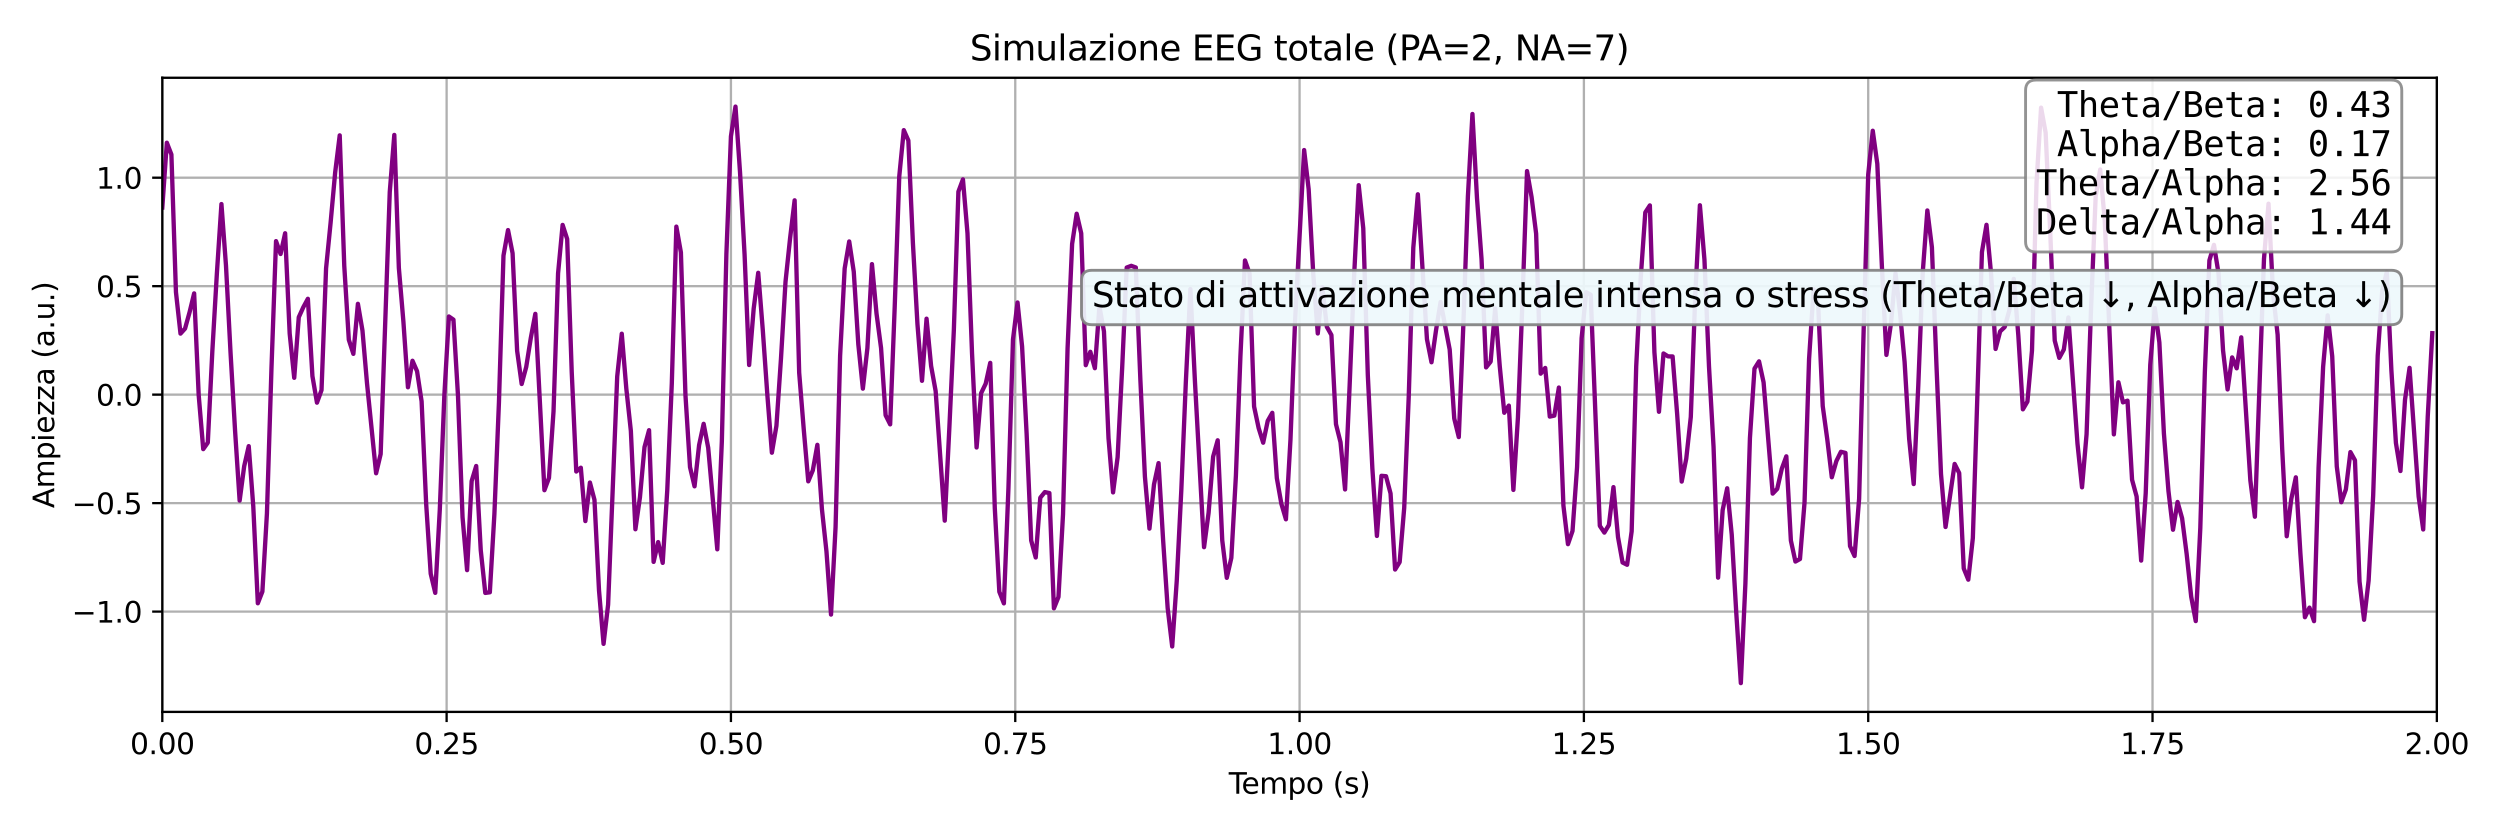 <?xml version="1.0" encoding="utf-8" standalone="no"?>
<!DOCTYPE svg PUBLIC "-//W3C//DTD SVG 1.1//EN"
  "http://www.w3.org/Graphics/SVG/1.1/DTD/svg11.dtd">
<svg xmlns:xlink="http://www.w3.org/1999/xlink" width="864pt" height="288pt" viewBox="0 0 864 288" xmlns="http://www.w3.org/2000/svg" version="1.1">
 <defs>
  <style type="text/css">*{stroke-linejoin: round; stroke-linecap: butt}</style>
 </defs>
 <g id="figure_1">
  <g id="patch_1">
   <path d="M 0 288 
L 864 288 
L 864 0 
L 0 0 
z
" style="fill: #ffffff"/>
  </g>
  <g id="axes_1">
   <g id="patch_2">
    <path d="M 56.09 246.04 
L 842.175 246.04 
L 842.175 26.88 
L 56.09 26.88 
z
" style="fill: #ffffff"/>
   </g>
   <g id="matplotlib.axis_1">
    <g id="xtick_1">
     <g id="line2d_1">
      <path d="M 56.09 246.04 
L 56.09 26.88 
" clip-path="url(#p3f16ec8636)" style="fill: none; stroke: #b0b0b0; stroke-width: 0.8; stroke-linecap: square"/>
     </g>
     <g id="line2d_2">
      <defs>
       <path id="m9e6f7055b1" d="M 0 0 
L 0 3.5 
" style="stroke: #000000; stroke-width: 0.8"/>
      </defs>
      <g>
       <use xlink:href="#m9e6f7055b1" x="56.09" y="246.04" style="stroke: #000000; stroke-width: 0.8"/>
      </g>
     </g>
     <g id="text_1">
      <!-- 0.00 -->
      <g transform="translate(44.957 260.638) scale(0.1 -0.1)">
       <defs>
        <path id="DejaVuSans-30" d="M 2034 4250 
Q 1547 4250 1301 3770 
Q 1056 3291 1056 2328 
Q 1056 1369 1301 889 
Q 1547 409 2034 409 
Q 2525 409 2770 889 
Q 3016 1369 3016 2328 
Q 3016 3291 2770 3770 
Q 2525 4250 2034 4250 
z
M 2034 4750 
Q 2819 4750 3233 4129 
Q 3647 3509 3647 2328 
Q 3647 1150 3233 529 
Q 2819 -91 2034 -91 
Q 1250 -91 836 529 
Q 422 1150 422 2328 
Q 422 3509 836 4129 
Q 1250 4750 2034 4750 
z
" transform="scale(0.016)"/>
        <path id="DejaVuSans-2e" d="M 684 794 
L 1344 794 
L 1344 0 
L 684 0 
L 684 794 
z
" transform="scale(0.016)"/>
       </defs>
       <use xlink:href="#DejaVuSans-30"/>
       <use xlink:href="#DejaVuSans-2e" transform="translate(63.623 0)"/>
       <use xlink:href="#DejaVuSans-30" transform="translate(95.41 0)"/>
       <use xlink:href="#DejaVuSans-30" transform="translate(159.033 0)"/>
      </g>
     </g>
    </g>
    <g id="xtick_2">
     <g id="line2d_3">
      <path d="M 154.351 246.04 
L 154.351 26.88 
" clip-path="url(#p3f16ec8636)" style="fill: none; stroke: #b0b0b0; stroke-width: 0.8; stroke-linecap: square"/>
     </g>
     <g id="line2d_4">
      <g>
       <use xlink:href="#m9e6f7055b1" x="154.351" y="246.04" style="stroke: #000000; stroke-width: 0.8"/>
      </g>
     </g>
     <g id="text_2">
      <!-- 0.25 -->
      <g transform="translate(143.218 260.638) scale(0.1 -0.1)">
       <defs>
        <path id="DejaVuSans-32" d="M 1228 531 
L 3431 531 
L 3431 0 
L 469 0 
L 469 531 
Q 828 903 1448 1529 
Q 2069 2156 2228 2338 
Q 2531 2678 2651 2914 
Q 2772 3150 2772 3378 
Q 2772 3750 2511 3984 
Q 2250 4219 1831 4219 
Q 1534 4219 1204 4116 
Q 875 4013 500 3803 
L 500 4441 
Q 881 4594 1212 4672 
Q 1544 4750 1819 4750 
Q 2544 4750 2975 4387 
Q 3406 4025 3406 3419 
Q 3406 3131 3298 2873 
Q 3191 2616 2906 2266 
Q 2828 2175 2409 1742 
Q 1991 1309 1228 531 
z
" transform="scale(0.016)"/>
        <path id="DejaVuSans-35" d="M 691 4666 
L 3169 4666 
L 3169 4134 
L 1269 4134 
L 1269 2991 
Q 1406 3038 1543 3061 
Q 1681 3084 1819 3084 
Q 2600 3084 3056 2656 
Q 3513 2228 3513 1497 
Q 3513 744 3044 326 
Q 2575 -91 1722 -91 
Q 1428 -91 1123 -41 
Q 819 9 494 109 
L 494 744 
Q 775 591 1075 516 
Q 1375 441 1709 441 
Q 2250 441 2565 725 
Q 2881 1009 2881 1497 
Q 2881 1984 2565 2268 
Q 2250 2553 1709 2553 
Q 1456 2553 1204 2497 
Q 953 2441 691 2322 
L 691 4666 
z
" transform="scale(0.016)"/>
       </defs>
       <use xlink:href="#DejaVuSans-30"/>
       <use xlink:href="#DejaVuSans-2e" transform="translate(63.623 0)"/>
       <use xlink:href="#DejaVuSans-32" transform="translate(95.41 0)"/>
       <use xlink:href="#DejaVuSans-35" transform="translate(159.033 0)"/>
      </g>
     </g>
    </g>
    <g id="xtick_3">
     <g id="line2d_5">
      <path d="M 252.611 246.04 
L 252.611 26.88 
" clip-path="url(#p3f16ec8636)" style="fill: none; stroke: #b0b0b0; stroke-width: 0.8; stroke-linecap: square"/>
     </g>
     <g id="line2d_6">
      <g>
       <use xlink:href="#m9e6f7055b1" x="252.611" y="246.04" style="stroke: #000000; stroke-width: 0.8"/>
      </g>
     </g>
     <g id="text_3">
      <!-- 0.50 -->
      <g transform="translate(241.478 260.638) scale(0.1 -0.1)">
       <use xlink:href="#DejaVuSans-30"/>
       <use xlink:href="#DejaVuSans-2e" transform="translate(63.623 0)"/>
       <use xlink:href="#DejaVuSans-35" transform="translate(95.41 0)"/>
       <use xlink:href="#DejaVuSans-30" transform="translate(159.033 0)"/>
      </g>
     </g>
    </g>
    <g id="xtick_4">
     <g id="line2d_7">
      <path d="M 350.872 246.04 
L 350.872 26.88 
" clip-path="url(#p3f16ec8636)" style="fill: none; stroke: #b0b0b0; stroke-width: 0.8; stroke-linecap: square"/>
     </g>
     <g id="line2d_8">
      <g>
       <use xlink:href="#m9e6f7055b1" x="350.872" y="246.04" style="stroke: #000000; stroke-width: 0.8"/>
      </g>
     </g>
     <g id="text_4">
      <!-- 0.75 -->
      <g transform="translate(339.739 260.638) scale(0.1 -0.1)">
       <defs>
        <path id="DejaVuSans-37" d="M 525 4666 
L 3525 4666 
L 3525 4397 
L 1831 0 
L 1172 0 
L 2766 4134 
L 525 4134 
L 525 4666 
z
" transform="scale(0.016)"/>
       </defs>
       <use xlink:href="#DejaVuSans-30"/>
       <use xlink:href="#DejaVuSans-2e" transform="translate(63.623 0)"/>
       <use xlink:href="#DejaVuSans-37" transform="translate(95.41 0)"/>
       <use xlink:href="#DejaVuSans-35" transform="translate(159.033 0)"/>
      </g>
     </g>
    </g>
    <g id="xtick_5">
     <g id="line2d_9">
      <path d="M 449.132 246.04 
L 449.132 26.88 
" clip-path="url(#p3f16ec8636)" style="fill: none; stroke: #b0b0b0; stroke-width: 0.8; stroke-linecap: square"/>
     </g>
     <g id="line2d_10">
      <g>
       <use xlink:href="#m9e6f7055b1" x="449.132" y="246.04" style="stroke: #000000; stroke-width: 0.8"/>
      </g>
     </g>
     <g id="text_5">
      <!-- 1.00 -->
      <g transform="translate(438 260.638) scale(0.1 -0.1)">
       <defs>
        <path id="DejaVuSans-31" d="M 794 531 
L 1825 531 
L 1825 4091 
L 703 3866 
L 703 4441 
L 1819 4666 
L 2450 4666 
L 2450 531 
L 3481 531 
L 3481 0 
L 794 0 
L 794 531 
z
" transform="scale(0.016)"/>
       </defs>
       <use xlink:href="#DejaVuSans-31"/>
       <use xlink:href="#DejaVuSans-2e" transform="translate(63.623 0)"/>
       <use xlink:href="#DejaVuSans-30" transform="translate(95.41 0)"/>
       <use xlink:href="#DejaVuSans-30" transform="translate(159.033 0)"/>
      </g>
     </g>
    </g>
    <g id="xtick_6">
     <g id="line2d_11">
      <path d="M 547.393 246.04 
L 547.393 26.88 
" clip-path="url(#p3f16ec8636)" style="fill: none; stroke: #b0b0b0; stroke-width: 0.8; stroke-linecap: square"/>
     </g>
     <g id="line2d_12">
      <g>
       <use xlink:href="#m9e6f7055b1" x="547.393" y="246.04" style="stroke: #000000; stroke-width: 0.8"/>
      </g>
     </g>
     <g id="text_6">
      <!-- 1.25 -->
      <g transform="translate(536.26 260.638) scale(0.1 -0.1)">
       <use xlink:href="#DejaVuSans-31"/>
       <use xlink:href="#DejaVuSans-2e" transform="translate(63.623 0)"/>
       <use xlink:href="#DejaVuSans-32" transform="translate(95.41 0)"/>
       <use xlink:href="#DejaVuSans-35" transform="translate(159.033 0)"/>
      </g>
     </g>
    </g>
    <g id="xtick_7">
     <g id="line2d_13">
      <path d="M 645.654 246.04 
L 645.654 26.88 
" clip-path="url(#p3f16ec8636)" style="fill: none; stroke: #b0b0b0; stroke-width: 0.8; stroke-linecap: square"/>
     </g>
     <g id="line2d_14">
      <g>
       <use xlink:href="#m9e6f7055b1" x="645.654" y="246.04" style="stroke: #000000; stroke-width: 0.8"/>
      </g>
     </g>
     <g id="text_7">
      <!-- 1.50 -->
      <g transform="translate(634.521 260.638) scale(0.1 -0.1)">
       <use xlink:href="#DejaVuSans-31"/>
       <use xlink:href="#DejaVuSans-2e" transform="translate(63.623 0)"/>
       <use xlink:href="#DejaVuSans-35" transform="translate(95.41 0)"/>
       <use xlink:href="#DejaVuSans-30" transform="translate(159.033 0)"/>
      </g>
     </g>
    </g>
    <g id="xtick_8">
     <g id="line2d_15">
      <path d="M 743.914 246.04 
L 743.914 26.88 
" clip-path="url(#p3f16ec8636)" style="fill: none; stroke: #b0b0b0; stroke-width: 0.8; stroke-linecap: square"/>
     </g>
     <g id="line2d_16">
      <g>
       <use xlink:href="#m9e6f7055b1" x="743.914" y="246.04" style="stroke: #000000; stroke-width: 0.8"/>
      </g>
     </g>
     <g id="text_8">
      <!-- 1.75 -->
      <g transform="translate(732.782 260.638) scale(0.1 -0.1)">
       <use xlink:href="#DejaVuSans-31"/>
       <use xlink:href="#DejaVuSans-2e" transform="translate(63.623 0)"/>
       <use xlink:href="#DejaVuSans-37" transform="translate(95.41 0)"/>
       <use xlink:href="#DejaVuSans-35" transform="translate(159.033 0)"/>
      </g>
     </g>
    </g>
    <g id="xtick_9">
     <g id="line2d_17">
      <path d="M 842.175 246.04 
L 842.175 26.88 
" clip-path="url(#p3f16ec8636)" style="fill: none; stroke: #b0b0b0; stroke-width: 0.8; stroke-linecap: square"/>
     </g>
     <g id="line2d_18">
      <g>
       <use xlink:href="#m9e6f7055b1" x="842.175" y="246.04" style="stroke: #000000; stroke-width: 0.8"/>
      </g>
     </g>
     <g id="text_9">
      <!-- 2.00 -->
      <g transform="translate(831.042 260.638) scale(0.1 -0.1)">
       <use xlink:href="#DejaVuSans-32"/>
       <use xlink:href="#DejaVuSans-2e" transform="translate(63.623 0)"/>
       <use xlink:href="#DejaVuSans-30" transform="translate(95.41 0)"/>
       <use xlink:href="#DejaVuSans-30" transform="translate(159.033 0)"/>
      </g>
     </g>
    </g>
    <g id="text_10">
     <!-- Tempo (s) -->
     <g transform="translate(424.653 274.317) scale(0.1 -0.1)">
      <defs>
       <path id="DejaVuSans-54" d="M -19 4666 
L 3928 4666 
L 3928 4134 
L 2272 4134 
L 2272 0 
L 1638 0 
L 1638 4134 
L -19 4134 
L -19 4666 
z
" transform="scale(0.016)"/>
       <path id="DejaVuSans-65" d="M 3597 1894 
L 3597 1613 
L 953 1613 
Q 991 1019 1311 708 
Q 1631 397 2203 397 
Q 2534 397 2845 478 
Q 3156 559 3463 722 
L 3463 178 
Q 3153 47 2828 -22 
Q 2503 -91 2169 -91 
Q 1331 -91 842 396 
Q 353 884 353 1716 
Q 353 2575 817 3079 
Q 1281 3584 2069 3584 
Q 2775 3584 3186 3129 
Q 3597 2675 3597 1894 
z
M 3022 2063 
Q 3016 2534 2758 2815 
Q 2500 3097 2075 3097 
Q 1594 3097 1305 2825 
Q 1016 2553 972 2059 
L 3022 2063 
z
" transform="scale(0.016)"/>
       <path id="DejaVuSans-6d" d="M 3328 2828 
Q 3544 3216 3844 3400 
Q 4144 3584 4550 3584 
Q 5097 3584 5394 3201 
Q 5691 2819 5691 2113 
L 5691 0 
L 5113 0 
L 5113 2094 
Q 5113 2597 4934 2840 
Q 4756 3084 4391 3084 
Q 3944 3084 3684 2787 
Q 3425 2491 3425 1978 
L 3425 0 
L 2847 0 
L 2847 2094 
Q 2847 2600 2669 2842 
Q 2491 3084 2119 3084 
Q 1678 3084 1418 2786 
Q 1159 2488 1159 1978 
L 1159 0 
L 581 0 
L 581 3500 
L 1159 3500 
L 1159 2956 
Q 1356 3278 1631 3431 
Q 1906 3584 2284 3584 
Q 2666 3584 2933 3390 
Q 3200 3197 3328 2828 
z
" transform="scale(0.016)"/>
       <path id="DejaVuSans-70" d="M 1159 525 
L 1159 -1331 
L 581 -1331 
L 581 3500 
L 1159 3500 
L 1159 2969 
Q 1341 3281 1617 3432 
Q 1894 3584 2278 3584 
Q 2916 3584 3314 3078 
Q 3713 2572 3713 1747 
Q 3713 922 3314 415 
Q 2916 -91 2278 -91 
Q 1894 -91 1617 61 
Q 1341 213 1159 525 
z
M 3116 1747 
Q 3116 2381 2855 2742 
Q 2594 3103 2138 3103 
Q 1681 3103 1420 2742 
Q 1159 2381 1159 1747 
Q 1159 1113 1420 752 
Q 1681 391 2138 391 
Q 2594 391 2855 752 
Q 3116 1113 3116 1747 
z
" transform="scale(0.016)"/>
       <path id="DejaVuSans-6f" d="M 1959 3097 
Q 1497 3097 1228 2736 
Q 959 2375 959 1747 
Q 959 1119 1226 758 
Q 1494 397 1959 397 
Q 2419 397 2687 759 
Q 2956 1122 2956 1747 
Q 2956 2369 2687 2733 
Q 2419 3097 1959 3097 
z
M 1959 3584 
Q 2709 3584 3137 3096 
Q 3566 2609 3566 1747 
Q 3566 888 3137 398 
Q 2709 -91 1959 -91 
Q 1206 -91 779 398 
Q 353 888 353 1747 
Q 353 2609 779 3096 
Q 1206 3584 1959 3584 
z
" transform="scale(0.016)"/>
       <path id="DejaVuSans-20" transform="scale(0.016)"/>
       <path id="DejaVuSans-28" d="M 1984 4856 
Q 1566 4138 1362 3434 
Q 1159 2731 1159 2009 
Q 1159 1288 1364 580 
Q 1569 -128 1984 -844 
L 1484 -844 
Q 1016 -109 783 600 
Q 550 1309 550 2009 
Q 550 2706 781 3412 
Q 1013 4119 1484 4856 
L 1984 4856 
z
" transform="scale(0.016)"/>
       <path id="DejaVuSans-73" d="M 2834 3397 
L 2834 2853 
Q 2591 2978 2328 3040 
Q 2066 3103 1784 3103 
Q 1356 3103 1142 2972 
Q 928 2841 928 2578 
Q 928 2378 1081 2264 
Q 1234 2150 1697 2047 
L 1894 2003 
Q 2506 1872 2764 1633 
Q 3022 1394 3022 966 
Q 3022 478 2636 193 
Q 2250 -91 1575 -91 
Q 1294 -91 989 -36 
Q 684 19 347 128 
L 347 722 
Q 666 556 975 473 
Q 1284 391 1588 391 
Q 1994 391 2212 530 
Q 2431 669 2431 922 
Q 2431 1156 2273 1281 
Q 2116 1406 1581 1522 
L 1381 1569 
Q 847 1681 609 1914 
Q 372 2147 372 2553 
Q 372 3047 722 3315 
Q 1072 3584 1716 3584 
Q 2034 3584 2315 3537 
Q 2597 3491 2834 3397 
z
" transform="scale(0.016)"/>
       <path id="DejaVuSans-29" d="M 513 4856 
L 1013 4856 
Q 1481 4119 1714 3412 
Q 1947 2706 1947 2009 
Q 1947 1309 1714 600 
Q 1481 -109 1013 -844 
L 513 -844 
Q 928 -128 1133 580 
Q 1338 1288 1338 2009 
Q 1338 2731 1133 3434 
Q 928 4138 513 4856 
z
" transform="scale(0.016)"/>
      </defs>
      <use xlink:href="#DejaVuSans-54"/>
      <use xlink:href="#DejaVuSans-65" transform="translate(44.084 0)"/>
      <use xlink:href="#DejaVuSans-6d" transform="translate(105.607 0)"/>
      <use xlink:href="#DejaVuSans-70" transform="translate(203.02 0)"/>
      <use xlink:href="#DejaVuSans-6f" transform="translate(266.496 0)"/>
      <use xlink:href="#DejaVuSans-20" transform="translate(327.678 0)"/>
      <use xlink:href="#DejaVuSans-28" transform="translate(359.465 0)"/>
      <use xlink:href="#DejaVuSans-73" transform="translate(398.479 0)"/>
      <use xlink:href="#DejaVuSans-29" transform="translate(450.578 0)"/>
     </g>
    </g>
   </g>
   <g id="matplotlib.axis_2">
    <g id="ytick_1">
     <g id="line2d_19">
      <path d="M 56.09 211.369 
L 842.175 211.369 
" clip-path="url(#p3f16ec8636)" style="fill: none; stroke: #b0b0b0; stroke-width: 0.8; stroke-linecap: square"/>
     </g>
     <g id="line2d_20">
      <defs>
       <path id="m485b73504a" d="M 0 0 
L -3.5 0 
" style="stroke: #000000; stroke-width: 0.8"/>
      </defs>
      <g>
       <use xlink:href="#m485b73504a" x="56.09" y="211.369" style="stroke: #000000; stroke-width: 0.8"/>
      </g>
     </g>
     <g id="text_11">
      <!-- −1.0 -->
      <g transform="translate(24.807 215.168) scale(0.1 -0.1)">
       <defs>
        <path id="DejaVuSans-2212" d="M 678 2272 
L 4684 2272 
L 4684 1741 
L 678 1741 
L 678 2272 
z
" transform="scale(0.016)"/>
       </defs>
       <use xlink:href="#DejaVuSans-2212"/>
       <use xlink:href="#DejaVuSans-31" transform="translate(83.789 0)"/>
       <use xlink:href="#DejaVuSans-2e" transform="translate(147.412 0)"/>
       <use xlink:href="#DejaVuSans-30" transform="translate(179.199 0)"/>
      </g>
     </g>
    </g>
    <g id="ytick_2">
     <g id="line2d_21">
      <path d="M 56.09 173.881 
L 842.175 173.881 
" clip-path="url(#p3f16ec8636)" style="fill: none; stroke: #b0b0b0; stroke-width: 0.8; stroke-linecap: square"/>
     </g>
     <g id="line2d_22">
      <g>
       <use xlink:href="#m485b73504a" x="56.09" y="173.881" style="stroke: #000000; stroke-width: 0.8"/>
      </g>
     </g>
     <g id="text_12">
      <!-- −0.5 -->
      <g transform="translate(24.807 177.68) scale(0.1 -0.1)">
       <use xlink:href="#DejaVuSans-2212"/>
       <use xlink:href="#DejaVuSans-30" transform="translate(83.789 0)"/>
       <use xlink:href="#DejaVuSans-2e" transform="translate(147.412 0)"/>
       <use xlink:href="#DejaVuSans-35" transform="translate(179.199 0)"/>
      </g>
     </g>
    </g>
    <g id="ytick_3">
     <g id="line2d_23">
      <path d="M 56.09 136.392 
L 842.175 136.392 
" clip-path="url(#p3f16ec8636)" style="fill: none; stroke: #b0b0b0; stroke-width: 0.8; stroke-linecap: square"/>
     </g>
     <g id="line2d_24">
      <g>
       <use xlink:href="#m485b73504a" x="56.09" y="136.392" style="stroke: #000000; stroke-width: 0.8"/>
      </g>
     </g>
     <g id="text_13">
      <!-- 0.0 -->
      <g transform="translate(33.187 140.191) scale(0.1 -0.1)">
       <use xlink:href="#DejaVuSans-30"/>
       <use xlink:href="#DejaVuSans-2e" transform="translate(63.623 0)"/>
       <use xlink:href="#DejaVuSans-30" transform="translate(95.41 0)"/>
      </g>
     </g>
    </g>
    <g id="ytick_4">
     <g id="line2d_25">
      <path d="M 56.09 98.904 
L 842.175 98.904 
" clip-path="url(#p3f16ec8636)" style="fill: none; stroke: #b0b0b0; stroke-width: 0.8; stroke-linecap: square"/>
     </g>
     <g id="line2d_26">
      <g>
       <use xlink:href="#m485b73504a" x="56.09" y="98.904" style="stroke: #000000; stroke-width: 0.8"/>
      </g>
     </g>
     <g id="text_14">
      <!-- 0.5 -->
      <g transform="translate(33.187 102.703) scale(0.1 -0.1)">
       <use xlink:href="#DejaVuSans-30"/>
       <use xlink:href="#DejaVuSans-2e" transform="translate(63.623 0)"/>
       <use xlink:href="#DejaVuSans-35" transform="translate(95.41 0)"/>
      </g>
     </g>
    </g>
    <g id="ytick_5">
     <g id="line2d_27">
      <path d="M 56.09 61.415 
L 842.175 61.415 
" clip-path="url(#p3f16ec8636)" style="fill: none; stroke: #b0b0b0; stroke-width: 0.8; stroke-linecap: square"/>
     </g>
     <g id="line2d_28">
      <g>
       <use xlink:href="#m485b73504a" x="56.09" y="61.415" style="stroke: #000000; stroke-width: 0.8"/>
      </g>
     </g>
     <g id="text_15">
      <!-- 1.0 -->
      <g transform="translate(33.187 65.214) scale(0.1 -0.1)">
       <use xlink:href="#DejaVuSans-31"/>
       <use xlink:href="#DejaVuSans-2e" transform="translate(63.623 0)"/>
       <use xlink:href="#DejaVuSans-30" transform="translate(95.41 0)"/>
      </g>
     </g>
    </g>
    <g id="text_16">
     <!-- Ampiezza (a.u.) -->
     <g transform="translate(18.727 175.605) rotate(-90) scale(0.1 -0.1)">
      <defs>
       <path id="DejaVuSans-41" d="M 2188 4044 
L 1331 1722 
L 3047 1722 
L 2188 4044 
z
M 1831 4666 
L 2547 4666 
L 4325 0 
L 3669 0 
L 3244 1197 
L 1141 1197 
L 716 0 
L 50 0 
L 1831 4666 
z
" transform="scale(0.016)"/>
       <path id="DejaVuSans-69" d="M 603 3500 
L 1178 3500 
L 1178 0 
L 603 0 
L 603 3500 
z
M 603 4863 
L 1178 4863 
L 1178 4134 
L 603 4134 
L 603 4863 
z
" transform="scale(0.016)"/>
       <path id="DejaVuSans-7a" d="M 353 3500 
L 3084 3500 
L 3084 2975 
L 922 459 
L 3084 459 
L 3084 0 
L 275 0 
L 275 525 
L 2438 3041 
L 353 3041 
L 353 3500 
z
" transform="scale(0.016)"/>
       <path id="DejaVuSans-61" d="M 2194 1759 
Q 1497 1759 1228 1600 
Q 959 1441 959 1056 
Q 959 750 1161 570 
Q 1363 391 1709 391 
Q 2188 391 2477 730 
Q 2766 1069 2766 1631 
L 2766 1759 
L 2194 1759 
z
M 3341 1997 
L 3341 0 
L 2766 0 
L 2766 531 
Q 2569 213 2275 61 
Q 1981 -91 1556 -91 
Q 1019 -91 701 211 
Q 384 513 384 1019 
Q 384 1609 779 1909 
Q 1175 2209 1959 2209 
L 2766 2209 
L 2766 2266 
Q 2766 2663 2505 2880 
Q 2244 3097 1772 3097 
Q 1472 3097 1187 3025 
Q 903 2953 641 2809 
L 641 3341 
Q 956 3463 1253 3523 
Q 1550 3584 1831 3584 
Q 2591 3584 2966 3190 
Q 3341 2797 3341 1997 
z
" transform="scale(0.016)"/>
       <path id="DejaVuSans-75" d="M 544 1381 
L 544 3500 
L 1119 3500 
L 1119 1403 
Q 1119 906 1312 657 
Q 1506 409 1894 409 
Q 2359 409 2629 706 
Q 2900 1003 2900 1516 
L 2900 3500 
L 3475 3500 
L 3475 0 
L 2900 0 
L 2900 538 
Q 2691 219 2414 64 
Q 2138 -91 1772 -91 
Q 1169 -91 856 284 
Q 544 659 544 1381 
z
M 1991 3584 
L 1991 3584 
z
" transform="scale(0.016)"/>
      </defs>
      <use xlink:href="#DejaVuSans-41"/>
      <use xlink:href="#DejaVuSans-6d" transform="translate(68.408 0)"/>
      <use xlink:href="#DejaVuSans-70" transform="translate(165.82 0)"/>
      <use xlink:href="#DejaVuSans-69" transform="translate(229.297 0)"/>
      <use xlink:href="#DejaVuSans-65" transform="translate(257.08 0)"/>
      <use xlink:href="#DejaVuSans-7a" transform="translate(318.604 0)"/>
      <use xlink:href="#DejaVuSans-7a" transform="translate(371.094 0)"/>
      <use xlink:href="#DejaVuSans-61" transform="translate(423.584 0)"/>
      <use xlink:href="#DejaVuSans-20" transform="translate(484.863 0)"/>
      <use xlink:href="#DejaVuSans-28" transform="translate(516.65 0)"/>
      <use xlink:href="#DejaVuSans-61" transform="translate(555.664 0)"/>
      <use xlink:href="#DejaVuSans-2e" transform="translate(616.943 0)"/>
      <use xlink:href="#DejaVuSans-75" transform="translate(648.73 0)"/>
      <use xlink:href="#DejaVuSans-2e" transform="translate(712.109 0)"/>
      <use xlink:href="#DejaVuSans-29" transform="translate(743.896 0)"/>
     </g>
    </g>
   </g>
   <g id="line2d_29">
    <path d="M 56.09 71.71 
L 57.662 49.326 
L 59.234 53.39 
L 60.807 100.947 
L 62.379 115.296 
L 63.951 113.559 
L 65.523 107.871 
L 67.095 101.395 
L 68.667 136.538 
L 70.24 155.215 
L 71.812 152.988 
L 73.384 121.336 
L 74.956 94.444 
L 76.528 70.525 
L 78.1 91.787 
L 79.673 121.879 
L 81.245 148.942 
L 82.817 173.01 
L 84.389 161.121 
L 85.961 154.193 
L 87.533 174.996 
L 89.106 208.487 
L 90.678 204.447 
L 92.25 177.48 
L 93.822 127.202 
L 95.394 83.334 
L 96.966 87.777 
L 98.539 80.615 
L 100.111 115.269 
L 101.683 130.568 
L 103.255 109.634 
L 104.827 106.161 
L 106.399 103.264 
L 107.972 129.968 
L 109.544 139.157 
L 111.116 134.834 
L 112.688 92.755 
L 114.26 76.941 
L 115.832 59.615 
L 117.405 46.785 
L 118.977 91.883 
L 120.549 117.414 
L 122.121 122.288 
L 123.693 105.004 
L 125.265 114.233 
L 126.838 132.464 
L 129.982 163.56 
L 131.554 156.921 
L 134.698 66.397 
L 136.271 46.631 
L 137.843 92.599 
L 139.415 111.153 
L 140.987 133.842 
L 142.559 124.684 
L 144.132 128.284 
L 145.704 138.7 
L 147.276 174.017 
L 148.848 198.259 
L 150.42 204.89 
L 151.992 176.134 
L 153.565 136.693 
L 155.137 109.379 
L 156.709 110.474 
L 158.281 136.768 
L 159.853 178.72 
L 161.425 197.037 
L 162.998 166.276 
L 164.57 161.053 
L 166.142 190.113 
L 167.714 204.909 
L 169.286 204.692 
L 170.858 177.744 
L 172.431 139.12 
L 174.003 88.335 
L 175.575 79.518 
L 177.147 87.515 
L 178.719 121.249 
L 180.291 132.704 
L 181.864 126.811 
L 183.436 116.848 
L 185.008 108.467 
L 188.152 169.41 
L 189.724 165.171 
L 191.297 142.17 
L 192.869 94.474 
L 194.441 77.734 
L 196.013 82.61 
L 197.585 128.52 
L 199.157 162.952 
L 200.73 161.643 
L 202.302 180.084 
L 203.874 166.766 
L 205.446 172.736 
L 207.018 204.053 
L 208.59 222.513 
L 210.163 208.976 
L 213.307 130.089 
L 214.879 115.334 
L 216.451 134.267 
L 218.024 148.927 
L 219.596 182.909 
L 221.168 171.845 
L 222.74 154.51 
L 224.312 148.676 
L 225.884 194.185 
L 227.457 187.35 
L 229.029 194.525 
L 230.601 169.474 
L 232.173 132.593 
L 233.745 78.321 
L 235.317 87.245 
L 236.89 136.496 
L 238.462 161.417 
L 240.034 168.071 
L 241.606 153.827 
L 243.178 146.48 
L 244.75 154.736 
L 247.895 189.844 
L 249.467 152.595 
L 251.039 87.766 
L 252.611 47.114 
L 254.183 36.842 
L 255.756 59.617 
L 257.328 88.013 
L 258.9 126.147 
L 260.472 106.659 
L 262.044 94.283 
L 263.616 114.026 
L 265.189 136.396 
L 266.761 156.452 
L 268.333 147.168 
L 269.905 123.942 
L 271.477 97.337 
L 273.049 82.38 
L 274.622 69.232 
L 276.194 128.797 
L 277.766 148.285 
L 279.338 166.348 
L 280.91 162.547 
L 282.482 153.738 
L 284.055 175.946 
L 285.627 190.597 
L 287.199 212.391 
L 288.771 182.183 
L 290.343 122.943 
L 291.916 92.787 
L 293.488 83.447 
L 295.06 93.907 
L 296.632 118.978 
L 298.204 134.314 
L 299.776 120.305 
L 301.349 91.28 
L 302.921 108.347 
L 304.493 120.277 
L 306.065 143.505 
L 307.637 146.656 
L 309.209 106.074 
L 310.782 60.977 
L 312.354 44.983 
L 313.926 48.547 
L 315.498 83.981 
L 317.07 112.026 
L 318.642 131.607 
L 320.215 110.142 
L 321.787 126.476 
L 323.359 135.161 
L 326.503 179.936 
L 328.075 148.28 
L 329.648 114.104 
L 331.22 66.242 
L 332.792 61.996 
L 334.364 80.636 
L 335.936 122.164 
L 337.508 154.647 
L 339.081 135.874 
L 340.653 132.604 
L 342.225 125.414 
L 343.797 175.535 
L 345.369 204.525 
L 346.941 208.522 
L 348.514 168.699 
L 350.086 117.311 
L 351.658 104.541 
L 353.23 119.728 
L 354.802 149.945 
L 356.374 186.775 
L 357.947 192.667 
L 359.519 172.015 
L 361.091 170.07 
L 362.663 170.403 
L 364.235 210.234 
L 365.807 206.299 
L 367.38 177.757 
L 368.952 120.4 
L 370.524 84.292 
L 372.096 73.87 
L 373.668 80.642 
L 375.241 126.197 
L 376.813 121.582 
L 378.385 127.243 
L 379.957 105.939 
L 381.529 114.53 
L 383.101 151.445 
L 384.674 170.175 
L 386.246 158.004 
L 387.818 127.176 
L 389.39 92.462 
L 390.962 91.874 
L 392.534 92.44 
L 394.107 131.139 
L 395.679 164.705 
L 397.251 182.685 
L 398.823 167.405 
L 400.395 160.053 
L 401.967 186.588 
L 403.54 210.114 
L 405.112 223.422 
L 406.684 200.755 
L 408.256 169.477 
L 409.828 131.972 
L 411.4 99.917 
L 412.973 131.883 
L 416.117 189.102 
L 417.689 177.224 
L 419.261 157.792 
L 420.833 152.171 
L 422.406 186.724 
L 423.978 199.696 
L 425.55 192.797 
L 427.122 164.48 
L 428.694 123.003 
L 430.266 90.021 
L 431.839 94.489 
L 433.411 140.496 
L 434.983 147.926 
L 436.555 152.993 
L 438.127 145.45 
L 439.699 142.676 
L 441.272 165.228 
L 442.844 174.133 
L 444.416 179.469 
L 445.988 151.919 
L 447.56 111.386 
L 450.705 51.862 
L 452.277 65.445 
L 453.849 94.503 
L 455.421 115.24 
L 456.993 99.242 
L 458.566 112.988 
L 460.138 115.778 
L 461.71 146.582 
L 463.282 152.853 
L 464.854 169.154 
L 466.426 133.392 
L 467.999 95 
L 469.571 64.001 
L 471.143 78.891 
L 472.715 129.589 
L 474.287 161.884 
L 475.859 185.223 
L 477.432 164.434 
L 479.004 164.584 
L 480.576 170.553 
L 482.148 196.83 
L 483.72 194.262 
L 485.292 175.531 
L 486.865 136.905 
L 488.437 85.567 
L 490.009 67.152 
L 493.153 117.229 
L 494.725 125.197 
L 496.298 114.089 
L 497.87 104.384 
L 501.014 120.812 
L 502.586 144.636 
L 504.158 151.054 
L 505.731 112.301 
L 507.303 67.906 
L 508.875 39.397 
L 510.447 68.484 
L 512.019 89.528 
L 513.591 126.974 
L 515.164 124.982 
L 516.736 106.631 
L 518.308 126.5 
L 519.88 142.648 
L 521.452 140.184 
L 523.024 169.311 
L 524.597 144.317 
L 526.169 103.897 
L 527.741 59.123 
L 529.313 68.109 
L 530.885 80.755 
L 532.458 129.13 
L 534.03 127.167 
L 535.602 143.973 
L 537.174 143.635 
L 538.746 133.937 
L 540.318 174.739 
L 541.891 188.059 
L 543.463 183.497 
L 545.035 161.41 
L 546.607 116.876 
L 548.179 101.014 
L 549.751 101.871 
L 552.896 181.726 
L 554.468 184.064 
L 556.04 181.425 
L 557.612 168.356 
L 559.184 185.613 
L 560.757 194.398 
L 562.329 195.183 
L 563.901 183.621 
L 565.473 126.602 
L 567.045 95.863 
L 568.617 73.4 
L 570.19 70.993 
L 571.762 121.718 
L 573.334 142.312 
L 574.906 122.164 
L 576.478 123.163 
L 578.05 123.194 
L 579.623 143.082 
L 581.195 166.426 
L 582.767 158.533 
L 584.339 144.102 
L 585.911 101.355 
L 587.483 70.936 
L 589.056 89.749 
L 590.628 126.624 
L 592.2 154.409 
L 593.772 199.637 
L 595.344 176.302 
L 596.916 168.747 
L 598.489 184.79 
L 600.061 211.909 
L 601.633 236.078 
L 603.205 201.751 
L 604.777 151.368 
L 606.35 127.396 
L 607.922 124.888 
L 609.494 132.145 
L 612.638 170.59 
L 614.21 168.956 
L 615.783 162 
L 617.355 157.714 
L 618.927 186.816 
L 620.499 194.067 
L 622.071 193.196 
L 623.643 173.692 
L 625.216 124.023 
L 626.788 99.996 
L 628.36 105.262 
L 629.932 140.333 
L 631.504 151.83 
L 633.076 164.939 
L 634.649 159.354 
L 636.221 156.144 
L 637.793 156.527 
L 639.365 188.725 
L 640.937 192.148 
L 642.509 172.382 
L 644.082 113.982 
L 645.654 60.306 
L 647.226 45.194 
L 648.798 56.62 
L 650.37 91.84 
L 651.942 122.654 
L 653.515 111.827 
L 655.087 94.475 
L 656.659 108.124 
L 658.231 125.112 
L 659.803 151.644 
L 661.375 167.278 
L 662.948 133.415 
L 664.52 93.84 
L 666.092 72.737 
L 667.664 85.444 
L 669.236 126.095 
L 670.808 163.811 
L 672.381 182.125 
L 675.525 160.343 
L 677.097 163.484 
L 678.669 196.455 
L 680.241 200.331 
L 681.814 185.955 
L 684.958 87.082 
L 686.53 77.7 
L 688.102 94.445 
L 689.675 120.596 
L 691.247 114.525 
L 692.819 113.024 
L 694.391 107.421 
L 695.963 96.388 
L 697.535 115.963 
L 699.108 141.465 
L 700.68 138.775 
L 702.252 121.175 
L 703.824 63.196 
L 705.396 37.206 
L 706.968 45.852 
L 708.541 79.799 
L 710.113 117.708 
L 711.685 123.682 
L 713.257 120.808 
L 714.829 109.721 
L 717.974 153.297 
L 719.546 168.419 
L 721.118 150.07 
L 722.69 105.986 
L 724.262 67.936 
L 725.834 58.589 
L 727.407 76.245 
L 730.551 150.118 
L 732.123 132.121 
L 733.695 139.054 
L 735.267 138.478 
L 736.84 165.803 
L 738.412 171.59 
L 739.984 193.736 
L 741.556 170.487 
L 743.128 126.095 
L 744.7 106.477 
L 746.273 118.333 
L 747.845 149.794 
L 749.417 169.691 
L 750.989 183.078 
L 752.561 173.483 
L 754.133 179.115 
L 755.706 191.435 
L 757.278 206.225 
L 758.85 214.646 
L 760.422 182.535 
L 761.994 128.602 
L 763.567 90.002 
L 765.139 84.633 
L 766.711 94.415 
L 768.283 121.105 
L 769.855 134.586 
L 771.427 123.527 
L 773 127.281 
L 774.572 116.592 
L 777.716 165.981 
L 779.288 178.58 
L 782.433 89.469 
L 784.005 70.405 
L 785.577 101.521 
L 787.149 115.677 
L 788.721 155.129 
L 790.293 185.322 
L 791.866 172.436 
L 793.438 164.97 
L 795.01 191.151 
L 796.582 213.31 
L 798.154 210.001 
L 799.726 214.668 
L 801.299 161.566 
L 802.871 126.748 
L 804.443 108.991 
L 806.015 123.143 
L 807.587 161.191 
L 809.159 173.564 
L 810.732 169.147 
L 812.304 156.242 
L 813.876 159.072 
L 815.448 200.968 
L 817.02 214.198 
L 818.592 200.675 
L 820.165 171.249 
L 821.737 122.915 
L 823.309 100.37 
L 824.881 94.006 
L 826.453 127.792 
L 828.025 153.073 
L 829.598 162.779 
L 831.17 138.143 
L 832.742 127.132 
L 835.886 171.611 
L 837.458 182.986 
L 839.031 143.916 
L 840.603 115.149 
L 840.603 115.149 
" clip-path="url(#p3f16ec8636)" style="fill: none; stroke: #800080; stroke-width: 1.5; stroke-linecap: square"/>
   </g>
   <g id="patch_3">
    <path d="M 56.09 246.04 
L 56.09 26.88 
" style="fill: none; stroke: #000000; stroke-width: 0.8; stroke-linejoin: miter; stroke-linecap: square"/>
   </g>
   <g id="patch_4">
    <path d="M 842.175 246.04 
L 842.175 26.88 
" style="fill: none; stroke: #000000; stroke-width: 0.8; stroke-linejoin: miter; stroke-linecap: square"/>
   </g>
   <g id="patch_5">
    <path d="M 56.09 246.04 
L 842.175 246.04 
" style="fill: none; stroke: #000000; stroke-width: 0.8; stroke-linejoin: miter; stroke-linecap: square"/>
   </g>
   <g id="patch_6">
    <path d="M 56.09 26.88 
L 842.175 26.88 
" style="fill: none; stroke: #000000; stroke-width: 0.8; stroke-linejoin: miter; stroke-linecap: square"/>
   </g>
   <g id="text_17">
    <g id="patch_7">
     <path d="M 703.639 87.082 
L 826.453 87.082 
Q 830.053 87.082 830.053 83.482 
L 830.053 31.263 
Q 830.053 27.663 826.453 27.663 
L 703.639 27.663 
Q 700.039 27.663 700.039 31.263 
L 700.039 83.482 
Q 700.039 87.082 703.639 87.082 
z
" style="fill: #ffffff; opacity: 0.85; stroke: #808080; stroke-linejoin: miter"/>
    </g>
    <!-- Theta/Beta: 0.43 -->
    <g transform="translate(710.863 40.445) scale(0.12 -0.12)">
     <defs>
      <path id="DejaVuSansMono-54" d="M 147 4666 
L 3706 4666 
L 3706 4134 
L 2247 4134 
L 2247 0 
L 1613 0 
L 1613 4134 
L 147 4134 
L 147 4666 
z
" transform="scale(0.016)"/>
      <path id="DejaVuSansMono-68" d="M 3284 2169 
L 3284 0 
L 2706 0 
L 2706 2169 
Q 2706 2641 2540 2862 
Q 2375 3084 2022 3084 
Q 1619 3084 1401 2798 
Q 1184 2513 1184 1978 
L 1184 0 
L 609 0 
L 609 4863 
L 1184 4863 
L 1184 2975 
Q 1338 3275 1600 3429 
Q 1863 3584 2222 3584 
Q 2756 3584 3020 3232 
Q 3284 2881 3284 2169 
z
" transform="scale(0.016)"/>
      <path id="DejaVuSansMono-65" d="M 3475 1894 
L 3475 1613 
L 984 1613 
L 984 1594 
Q 984 1022 1282 709 
Q 1581 397 2125 397 
Q 2400 397 2700 484 
Q 3000 572 3341 750 
L 3341 178 
Q 3013 44 2708 -23 
Q 2403 -91 2119 -91 
Q 1303 -91 843 398 
Q 384 888 384 1747 
Q 384 2584 834 3084 
Q 1284 3584 2034 3584 
Q 2703 3584 3089 3131 
Q 3475 2678 3475 1894 
z
M 2900 2063 
Q 2888 2569 2661 2833 
Q 2434 3097 2009 3097 
Q 1594 3097 1325 2822 
Q 1056 2547 1006 2059 
L 2900 2063 
z
" transform="scale(0.016)"/>
      <path id="DejaVuSansMono-74" d="M 1919 4494 
L 1919 3500 
L 3225 3500 
L 3225 3053 
L 1919 3053 
L 1919 1153 
Q 1919 766 2066 612 
Q 2213 459 2578 459 
L 3225 459 
L 3225 0 
L 2522 0 
Q 1875 0 1609 259 
Q 1344 519 1344 1153 
L 1344 3053 
L 409 3053 
L 409 3500 
L 1344 3500 
L 1344 4494 
L 1919 4494 
z
" transform="scale(0.016)"/>
      <path id="DejaVuSansMono-61" d="M 2194 1759 
L 2003 1759 
Q 1500 1759 1245 1582 
Q 991 1406 991 1056 
Q 991 741 1181 566 
Q 1372 391 1709 391 
Q 2184 391 2456 720 
Q 2728 1050 2731 1631 
L 2731 1759 
L 2194 1759 
z
M 3309 1997 
L 3309 0 
L 2731 0 
L 2731 519 
Q 2547 206 2267 57 
Q 1988 -91 1588 -91 
Q 1053 -91 734 211 
Q 416 513 416 1019 
Q 416 1603 808 1906 
Q 1200 2209 1959 2209 
L 2731 2209 
L 2731 2300 
Q 2728 2719 2518 2908 
Q 2309 3097 1850 3097 
Q 1556 3097 1256 3012 
Q 956 2928 672 2766 
L 672 3341 
Q 991 3463 1283 3523 
Q 1575 3584 1850 3584 
Q 2284 3584 2592 3456 
Q 2900 3328 3091 3072 
Q 3209 2916 3259 2686 
Q 3309 2456 3309 1997 
z
" transform="scale(0.016)"/>
      <path id="DejaVuSansMono-2f" d="M 2778 4666 
L 3372 4666 
L 916 -594 
L 319 -594 
L 2778 4666 
z
" transform="scale(0.016)"/>
      <path id="DejaVuSansMono-42" d="M 1153 2228 
L 1153 519 
L 1900 519 
Q 2450 519 2684 711 
Q 2919 903 2919 1344 
Q 2919 1800 2672 2014 
Q 2425 2228 1900 2228 
L 1153 2228 
z
M 1153 4147 
L 1153 2741 
L 1888 2741 
Q 2344 2741 2548 2916 
Q 2753 3091 2753 3481 
Q 2753 3834 2551 3990 
Q 2350 4147 1888 4147 
L 1153 4147 
z
M 519 4666 
L 1900 4666 
Q 2616 4666 3003 4356 
Q 3391 4047 3391 3481 
Q 3391 3053 3186 2806 
Q 2981 2559 2572 2497 
Q 3031 2428 3292 2104 
Q 3553 1781 3553 1281 
Q 3553 647 3137 323 
Q 2722 0 1900 0 
L 519 0 
L 519 4666 
z
" transform="scale(0.016)"/>
      <path id="DejaVuSansMono-3a" d="M 1528 3322 
L 2316 3322 
L 2316 2375 
L 1528 2375 
L 1528 3322 
z
M 1528 953 
L 2316 953 
L 2316 0 
L 1528 0 
L 1528 953 
z
" transform="scale(0.016)"/>
      <path id="DejaVuSansMono-20" transform="scale(0.016)"/>
      <path id="DejaVuSansMono-30" d="M 1509 2344 
Q 1509 2516 1629 2641 
Q 1750 2766 1919 2766 
Q 2094 2766 2219 2641 
Q 2344 2516 2344 2344 
Q 2344 2169 2220 2047 
Q 2097 1925 1919 1925 
Q 1744 1925 1626 2044 
Q 1509 2163 1509 2344 
z
M 1925 4250 
Q 1484 4250 1267 3775 
Q 1050 3300 1050 2328 
Q 1050 1359 1267 884 
Q 1484 409 1925 409 
Q 2369 409 2586 884 
Q 2803 1359 2803 2328 
Q 2803 3300 2586 3775 
Q 2369 4250 1925 4250 
z
M 1925 4750 
Q 2672 4750 3055 4137 
Q 3438 3525 3438 2328 
Q 3438 1134 3055 521 
Q 2672 -91 1925 -91 
Q 1178 -91 797 521 
Q 416 1134 416 2328 
Q 416 3525 797 4137 
Q 1178 4750 1925 4750 
z
" transform="scale(0.016)"/>
      <path id="DejaVuSansMono-2e" d="M 1528 953 
L 2316 953 
L 2316 0 
L 1528 0 
L 1528 953 
z
" transform="scale(0.016)"/>
      <path id="DejaVuSansMono-34" d="M 2297 4091 
L 825 1625 
L 2297 1625 
L 2297 4091 
z
M 2194 4666 
L 2925 4666 
L 2925 1625 
L 3547 1625 
L 3547 1113 
L 2925 1113 
L 2925 0 
L 2297 0 
L 2297 1113 
L 319 1113 
L 319 1709 
L 2194 4666 
z
" transform="scale(0.016)"/>
      <path id="DejaVuSansMono-33" d="M 2425 2497 
Q 2884 2375 3128 2064 
Q 3372 1753 3372 1288 
Q 3372 644 2939 276 
Q 2506 -91 1741 -91 
Q 1419 -91 1084 -31 
Q 750 28 428 141 
L 428 769 
Q 747 603 1056 522 
Q 1366 441 1672 441 
Q 2191 441 2469 675 
Q 2747 909 2747 1350 
Q 2747 1756 2469 1995 
Q 2191 2234 1716 2234 
L 1234 2234 
L 1234 2753 
L 1716 2753 
Q 2150 2753 2394 2943 
Q 2638 3134 2638 3475 
Q 2638 3834 2411 4026 
Q 2184 4219 1766 4219 
Q 1488 4219 1191 4156 
Q 894 4094 569 3969 
L 569 4550 
Q 947 4650 1242 4700 
Q 1538 4750 1766 4750 
Q 2447 4750 2855 4408 
Q 3263 4066 3263 3500 
Q 3263 3116 3048 2859 
Q 2834 2603 2425 2497 
z
" transform="scale(0.016)"/>
     </defs>
     <use xlink:href="#DejaVuSansMono-54"/>
     <use xlink:href="#DejaVuSansMono-68" transform="translate(60.205 0)"/>
     <use xlink:href="#DejaVuSansMono-65" transform="translate(120.41 0)"/>
     <use xlink:href="#DejaVuSansMono-74" transform="translate(180.615 0)"/>
     <use xlink:href="#DejaVuSansMono-61" transform="translate(240.82 0)"/>
     <use xlink:href="#DejaVuSansMono-2f" transform="translate(301.025 0)"/>
     <use xlink:href="#DejaVuSansMono-42" transform="translate(361.23 0)"/>
     <use xlink:href="#DejaVuSansMono-65" transform="translate(421.436 0)"/>
     <use xlink:href="#DejaVuSansMono-74" transform="translate(481.641 0)"/>
     <use xlink:href="#DejaVuSansMono-61" transform="translate(541.846 0)"/>
     <use xlink:href="#DejaVuSansMono-3a" transform="translate(602.051 0)"/>
     <use xlink:href="#DejaVuSansMono-20" transform="translate(662.256 0)"/>
     <use xlink:href="#DejaVuSansMono-30" transform="translate(722.461 0)"/>
     <use xlink:href="#DejaVuSansMono-2e" transform="translate(782.666 0)"/>
     <use xlink:href="#DejaVuSansMono-34" transform="translate(842.871 0)"/>
     <use xlink:href="#DejaVuSansMono-33" transform="translate(903.076 0)"/>
    </g>
    <!-- Alpha/Beta: 0.17 -->
    <g transform="translate(710.863 53.959) scale(0.12 -0.12)">
     <defs>
      <path id="DejaVuSansMono-41" d="M 1925 4109 
L 1259 1722 
L 2591 1722 
L 1925 4109 
z
M 1544 4666 
L 2309 4666 
L 3738 0 
L 3084 0 
L 2741 1216 
L 1106 1216 
L 769 0 
L 116 0 
L 1544 4666 
z
" transform="scale(0.016)"/>
      <path id="DejaVuSansMono-6c" d="M 1997 1269 
Q 1997 881 2139 684 
Q 2281 488 2559 488 
L 3231 488 
L 3231 0 
L 2503 0 
Q 1988 0 1705 331 
Q 1422 663 1422 1269 
L 1422 4447 
L 500 4447 
L 500 4897 
L 1997 4897 
L 1997 1269 
z
" transform="scale(0.016)"/>
      <path id="DejaVuSansMono-70" d="M 1172 441 
L 1172 -1331 
L 594 -1331 
L 594 3500 
L 1172 3500 
L 1172 3053 
Q 1316 3313 1555 3448 
Q 1794 3584 2106 3584 
Q 2741 3584 3102 3093 
Q 3463 2603 3463 1734 
Q 3463 881 3100 395 
Q 2738 -91 2106 -91 
Q 1788 -91 1548 45 
Q 1309 181 1172 441 
z
M 2859 1747 
Q 2859 2416 2648 2756 
Q 2438 3097 2022 3097 
Q 1603 3097 1387 2755 
Q 1172 2413 1172 1747 
Q 1172 1084 1387 740 
Q 1603 397 2022 397 
Q 2438 397 2648 737 
Q 2859 1078 2859 1747 
z
" transform="scale(0.016)"/>
      <path id="DejaVuSansMono-31" d="M 844 531 
L 1825 531 
L 1825 4097 
L 769 3859 
L 769 4434 
L 1819 4666 
L 2450 4666 
L 2450 531 
L 3419 531 
L 3419 0 
L 844 0 
L 844 531 
z
" transform="scale(0.016)"/>
      <path id="DejaVuSansMono-37" d="M 434 4666 
L 3372 4666 
L 3372 4397 
L 1703 0 
L 1044 0 
L 2669 4134 
L 434 4134 
L 434 4666 
z
" transform="scale(0.016)"/>
     </defs>
     <use xlink:href="#DejaVuSansMono-41"/>
     <use xlink:href="#DejaVuSansMono-6c" transform="translate(60.205 0)"/>
     <use xlink:href="#DejaVuSansMono-70" transform="translate(120.41 0)"/>
     <use xlink:href="#DejaVuSansMono-68" transform="translate(180.615 0)"/>
     <use xlink:href="#DejaVuSansMono-61" transform="translate(240.82 0)"/>
     <use xlink:href="#DejaVuSansMono-2f" transform="translate(301.025 0)"/>
     <use xlink:href="#DejaVuSansMono-42" transform="translate(361.23 0)"/>
     <use xlink:href="#DejaVuSansMono-65" transform="translate(421.436 0)"/>
     <use xlink:href="#DejaVuSansMono-74" transform="translate(481.641 0)"/>
     <use xlink:href="#DejaVuSansMono-61" transform="translate(541.846 0)"/>
     <use xlink:href="#DejaVuSansMono-3a" transform="translate(602.051 0)"/>
     <use xlink:href="#DejaVuSansMono-20" transform="translate(662.256 0)"/>
     <use xlink:href="#DejaVuSansMono-30" transform="translate(722.461 0)"/>
     <use xlink:href="#DejaVuSansMono-2e" transform="translate(782.666 0)"/>
     <use xlink:href="#DejaVuSansMono-31" transform="translate(842.871 0)"/>
     <use xlink:href="#DejaVuSansMono-37" transform="translate(903.076 0)"/>
    </g>
    <!-- Theta/Alpha: 2.56 -->
    <g transform="translate(703.639 67.473) scale(0.12 -0.12)">
     <defs>
      <path id="DejaVuSansMono-32" d="M 1166 531 
L 3309 531 
L 3309 0 
L 475 0 
L 475 531 
Q 1059 1147 1496 1619 
Q 1934 2091 2100 2284 
Q 2413 2666 2522 2902 
Q 2631 3138 2631 3384 
Q 2631 3775 2401 3997 
Q 2172 4219 1772 4219 
Q 1488 4219 1175 4116 
Q 863 4013 513 3803 
L 513 4441 
Q 834 4594 1145 4672 
Q 1456 4750 1759 4750 
Q 2444 4750 2861 4386 
Q 3278 4022 3278 3431 
Q 3278 3131 3139 2831 
Q 3000 2531 2688 2169 
Q 2513 1966 2180 1606 
Q 1847 1247 1166 531 
z
" transform="scale(0.016)"/>
      <path id="DejaVuSansMono-35" d="M 647 4666 
L 3009 4666 
L 3009 4134 
L 1222 4134 
L 1222 2988 
Q 1356 3038 1492 3061 
Q 1628 3084 1766 3084 
Q 2491 3084 2916 2656 
Q 3341 2228 3341 1497 
Q 3341 759 2895 334 
Q 2450 -91 1678 -91 
Q 1306 -91 998 -41 
Q 691 9 447 109 
L 447 750 
Q 734 594 1025 517 
Q 1316 441 1619 441 
Q 2141 441 2423 716 
Q 2706 991 2706 1497 
Q 2706 1997 2414 2275 
Q 2122 2553 1600 2553 
Q 1347 2553 1106 2495 
Q 866 2438 647 2322 
L 647 4666 
z
" transform="scale(0.016)"/>
      <path id="DejaVuSansMono-36" d="M 3097 4563 
L 3097 3981 
Q 2900 4097 2678 4158 
Q 2456 4219 2216 4219 
Q 1616 4219 1306 3767 
Q 997 3316 997 2438 
Q 1147 2750 1412 2917 
Q 1678 3084 2022 3084 
Q 2697 3084 3067 2670 
Q 3438 2256 3438 1497 
Q 3438 741 3056 325 
Q 2675 -91 1984 -91 
Q 1172 -91 794 492 
Q 416 1075 416 2328 
Q 416 3509 870 4129 
Q 1325 4750 2188 4750 
Q 2419 4750 2650 4701 
Q 2881 4653 3097 4563 
z
M 1972 2591 
Q 1569 2591 1337 2300 
Q 1106 2009 1106 1497 
Q 1106 984 1337 693 
Q 1569 403 1972 403 
Q 2391 403 2603 679 
Q 2816 956 2816 1497 
Q 2816 2041 2603 2316 
Q 2391 2591 1972 2591 
z
" transform="scale(0.016)"/>
     </defs>
     <use xlink:href="#DejaVuSansMono-54"/>
     <use xlink:href="#DejaVuSansMono-68" transform="translate(60.205 0)"/>
     <use xlink:href="#DejaVuSansMono-65" transform="translate(120.41 0)"/>
     <use xlink:href="#DejaVuSansMono-74" transform="translate(180.615 0)"/>
     <use xlink:href="#DejaVuSansMono-61" transform="translate(240.82 0)"/>
     <use xlink:href="#DejaVuSansMono-2f" transform="translate(301.025 0)"/>
     <use xlink:href="#DejaVuSansMono-41" transform="translate(361.23 0)"/>
     <use xlink:href="#DejaVuSansMono-6c" transform="translate(421.436 0)"/>
     <use xlink:href="#DejaVuSansMono-70" transform="translate(481.641 0)"/>
     <use xlink:href="#DejaVuSansMono-68" transform="translate(541.846 0)"/>
     <use xlink:href="#DejaVuSansMono-61" transform="translate(602.051 0)"/>
     <use xlink:href="#DejaVuSansMono-3a" transform="translate(662.256 0)"/>
     <use xlink:href="#DejaVuSansMono-20" transform="translate(722.461 0)"/>
     <use xlink:href="#DejaVuSansMono-32" transform="translate(782.666 0)"/>
     <use xlink:href="#DejaVuSansMono-2e" transform="translate(842.871 0)"/>
     <use xlink:href="#DejaVuSansMono-35" transform="translate(903.076 0)"/>
     <use xlink:href="#DejaVuSansMono-36" transform="translate(963.281 0)"/>
    </g>
    <!-- Delta/Alpha: 1.44 -->
    <g transform="translate(703.639 80.987) scale(0.12 -0.12)">
     <defs>
      <path id="DejaVuSansMono-44" d="M 1363 519 
Q 2159 519 2475 911 
Q 2791 1303 2791 2328 
Q 2791 3363 2477 3755 
Q 2163 4147 1363 4147 
L 1063 4147 
L 1063 519 
L 1363 519 
z
M 1375 4666 
Q 2444 4666 2950 4097 
Q 3456 3528 3456 2328 
Q 3456 1134 2950 567 
Q 2444 0 1375 0 
L 428 0 
L 428 4666 
L 1375 4666 
z
" transform="scale(0.016)"/>
     </defs>
     <use xlink:href="#DejaVuSansMono-44"/>
     <use xlink:href="#DejaVuSansMono-65" transform="translate(60.205 0)"/>
     <use xlink:href="#DejaVuSansMono-6c" transform="translate(120.41 0)"/>
     <use xlink:href="#DejaVuSansMono-74" transform="translate(180.615 0)"/>
     <use xlink:href="#DejaVuSansMono-61" transform="translate(240.82 0)"/>
     <use xlink:href="#DejaVuSansMono-2f" transform="translate(301.025 0)"/>
     <use xlink:href="#DejaVuSansMono-41" transform="translate(361.23 0)"/>
     <use xlink:href="#DejaVuSansMono-6c" transform="translate(421.436 0)"/>
     <use xlink:href="#DejaVuSansMono-70" transform="translate(481.641 0)"/>
     <use xlink:href="#DejaVuSansMono-68" transform="translate(541.846 0)"/>
     <use xlink:href="#DejaVuSansMono-61" transform="translate(602.051 0)"/>
     <use xlink:href="#DejaVuSansMono-3a" transform="translate(662.256 0)"/>
     <use xlink:href="#DejaVuSansMono-20" transform="translate(722.461 0)"/>
     <use xlink:href="#DejaVuSansMono-31" transform="translate(782.666 0)"/>
     <use xlink:href="#DejaVuSansMono-2e" transform="translate(842.871 0)"/>
     <use xlink:href="#DejaVuSansMono-34" transform="translate(903.076 0)"/>
     <use xlink:href="#DejaVuSansMono-34" transform="translate(963.281 0)"/>
    </g>
   </g>
   <g id="text_18">
    <g id="patch_8">
     <path d="M 377.368 112.225 
L 826.453 112.225 
Q 830.053 112.225 830.053 108.625 
L 830.053 97.011 
Q 830.053 93.411 826.453 93.411 
L 377.368 93.411 
Q 373.768 93.411 373.768 97.011 
L 373.768 108.625 
Q 373.768 112.225 377.368 112.225 
z
" style="fill: #eef8fc; opacity: 0.92; stroke: #808080; stroke-linejoin: miter"/>
    </g>
    <!-- Stato di attivazione mentale intensa o stress (Theta/Beta ↓, Alpha/Beta ↓) -->
    <g transform="translate(377.368 106.129) scale(0.12 -0.12)">
     <defs>
      <path id="DejaVuSans-53" d="M 3425 4513 
L 3425 3897 
Q 3066 4069 2747 4153 
Q 2428 4238 2131 4238 
Q 1616 4238 1336 4038 
Q 1056 3838 1056 3469 
Q 1056 3159 1242 3001 
Q 1428 2844 1947 2747 
L 2328 2669 
Q 3034 2534 3370 2195 
Q 3706 1856 3706 1288 
Q 3706 609 3251 259 
Q 2797 -91 1919 -91 
Q 1588 -91 1214 -16 
Q 841 59 441 206 
L 441 856 
Q 825 641 1194 531 
Q 1563 422 1919 422 
Q 2459 422 2753 634 
Q 3047 847 3047 1241 
Q 3047 1584 2836 1778 
Q 2625 1972 2144 2069 
L 1759 2144 
Q 1053 2284 737 2584 
Q 422 2884 422 3419 
Q 422 4038 858 4394 
Q 1294 4750 2059 4750 
Q 2388 4750 2728 4690 
Q 3069 4631 3425 4513 
z
" transform="scale(0.016)"/>
      <path id="DejaVuSans-74" d="M 1172 4494 
L 1172 3500 
L 2356 3500 
L 2356 3053 
L 1172 3053 
L 1172 1153 
Q 1172 725 1289 603 
Q 1406 481 1766 481 
L 2356 481 
L 2356 0 
L 1766 0 
Q 1100 0 847 248 
Q 594 497 594 1153 
L 594 3053 
L 172 3053 
L 172 3500 
L 594 3500 
L 594 4494 
L 1172 4494 
z
" transform="scale(0.016)"/>
      <path id="DejaVuSans-64" d="M 2906 2969 
L 2906 4863 
L 3481 4863 
L 3481 0 
L 2906 0 
L 2906 525 
Q 2725 213 2448 61 
Q 2172 -91 1784 -91 
Q 1150 -91 751 415 
Q 353 922 353 1747 
Q 353 2572 751 3078 
Q 1150 3584 1784 3584 
Q 2172 3584 2448 3432 
Q 2725 3281 2906 2969 
z
M 947 1747 
Q 947 1113 1208 752 
Q 1469 391 1925 391 
Q 2381 391 2643 752 
Q 2906 1113 2906 1747 
Q 2906 2381 2643 2742 
Q 2381 3103 1925 3103 
Q 1469 3103 1208 2742 
Q 947 2381 947 1747 
z
" transform="scale(0.016)"/>
      <path id="DejaVuSans-76" d="M 191 3500 
L 800 3500 
L 1894 563 
L 2988 3500 
L 3597 3500 
L 2284 0 
L 1503 0 
L 191 3500 
z
" transform="scale(0.016)"/>
      <path id="DejaVuSans-6e" d="M 3513 2113 
L 3513 0 
L 2938 0 
L 2938 2094 
Q 2938 2591 2744 2837 
Q 2550 3084 2163 3084 
Q 1697 3084 1428 2787 
Q 1159 2491 1159 1978 
L 1159 0 
L 581 0 
L 581 3500 
L 1159 3500 
L 1159 2956 
Q 1366 3272 1645 3428 
Q 1925 3584 2291 3584 
Q 2894 3584 3203 3211 
Q 3513 2838 3513 2113 
z
" transform="scale(0.016)"/>
      <path id="DejaVuSans-6c" d="M 603 4863 
L 1178 4863 
L 1178 0 
L 603 0 
L 603 4863 
z
" transform="scale(0.016)"/>
      <path id="DejaVuSans-72" d="M 2631 2963 
Q 2534 3019 2420 3045 
Q 2306 3072 2169 3072 
Q 1681 3072 1420 2755 
Q 1159 2438 1159 1844 
L 1159 0 
L 581 0 
L 581 3500 
L 1159 3500 
L 1159 2956 
Q 1341 3275 1631 3429 
Q 1922 3584 2338 3584 
Q 2397 3584 2469 3576 
Q 2541 3569 2628 3553 
L 2631 2963 
z
" transform="scale(0.016)"/>
      <path id="DejaVuSans-68" d="M 3513 2113 
L 3513 0 
L 2938 0 
L 2938 2094 
Q 2938 2591 2744 2837 
Q 2550 3084 2163 3084 
Q 1697 3084 1428 2787 
Q 1159 2491 1159 1978 
L 1159 0 
L 581 0 
L 581 4863 
L 1159 4863 
L 1159 2956 
Q 1366 3272 1645 3428 
Q 1925 3584 2291 3584 
Q 2894 3584 3203 3211 
Q 3513 2838 3513 2113 
z
" transform="scale(0.016)"/>
      <path id="DejaVuSans-2f" d="M 1625 4666 
L 2156 4666 
L 531 -594 
L 0 -594 
L 1625 4666 
z
" transform="scale(0.016)"/>
      <path id="DejaVuSans-42" d="M 1259 2228 
L 1259 519 
L 2272 519 
Q 2781 519 3026 730 
Q 3272 941 3272 1375 
Q 3272 1813 3026 2020 
Q 2781 2228 2272 2228 
L 1259 2228 
z
M 1259 4147 
L 1259 2741 
L 2194 2741 
Q 2656 2741 2882 2914 
Q 3109 3088 3109 3444 
Q 3109 3797 2882 3972 
Q 2656 4147 2194 4147 
L 1259 4147 
z
M 628 4666 
L 2241 4666 
Q 2963 4666 3353 4366 
Q 3744 4066 3744 3513 
Q 3744 3084 3544 2831 
Q 3344 2578 2956 2516 
Q 3422 2416 3680 2098 
Q 3938 1781 3938 1306 
Q 3938 681 3513 340 
Q 3088 0 2303 0 
L 628 0 
L 628 4666 
z
" transform="scale(0.016)"/>
      <path id="DejaVuSans-2193" d="M 2822 -22 
L 2541 -22 
L 1309 1209 
L 1684 1584 
L 2416 853 
L 2416 4666 
L 2947 4666 
L 2947 853 
L 3672 1584 
L 4047 1209 
L 2822 -22 
z
" transform="scale(0.016)"/>
      <path id="DejaVuSans-2c" d="M 750 794 
L 1409 794 
L 1409 256 
L 897 -744 
L 494 -744 
L 750 256 
L 750 794 
z
" transform="scale(0.016)"/>
     </defs>
     <use xlink:href="#DejaVuSans-53"/>
     <use xlink:href="#DejaVuSans-74" transform="translate(63.477 0)"/>
     <use xlink:href="#DejaVuSans-61" transform="translate(102.686 0)"/>
     <use xlink:href="#DejaVuSans-74" transform="translate(163.965 0)"/>
     <use xlink:href="#DejaVuSans-6f" transform="translate(203.174 0)"/>
     <use xlink:href="#DejaVuSans-20" transform="translate(264.355 0)"/>
     <use xlink:href="#DejaVuSans-64" transform="translate(296.143 0)"/>
     <use xlink:href="#DejaVuSans-69" transform="translate(359.619 0)"/>
     <use xlink:href="#DejaVuSans-20" transform="translate(387.402 0)"/>
     <use xlink:href="#DejaVuSans-61" transform="translate(419.189 0)"/>
     <use xlink:href="#DejaVuSans-74" transform="translate(480.469 0)"/>
     <use xlink:href="#DejaVuSans-74" transform="translate(519.678 0)"/>
     <use xlink:href="#DejaVuSans-69" transform="translate(558.887 0)"/>
     <use xlink:href="#DejaVuSans-76" transform="translate(586.67 0)"/>
     <use xlink:href="#DejaVuSans-61" transform="translate(645.85 0)"/>
     <use xlink:href="#DejaVuSans-7a" transform="translate(707.129 0)"/>
     <use xlink:href="#DejaVuSans-69" transform="translate(759.619 0)"/>
     <use xlink:href="#DejaVuSans-6f" transform="translate(787.402 0)"/>
     <use xlink:href="#DejaVuSans-6e" transform="translate(848.584 0)"/>
     <use xlink:href="#DejaVuSans-65" transform="translate(911.963 0)"/>
     <use xlink:href="#DejaVuSans-20" transform="translate(973.486 0)"/>
     <use xlink:href="#DejaVuSans-6d" transform="translate(1005.273 0)"/>
     <use xlink:href="#DejaVuSans-65" transform="translate(1102.686 0)"/>
     <use xlink:href="#DejaVuSans-6e" transform="translate(1164.209 0)"/>
     <use xlink:href="#DejaVuSans-74" transform="translate(1227.588 0)"/>
     <use xlink:href="#DejaVuSans-61" transform="translate(1266.797 0)"/>
     <use xlink:href="#DejaVuSans-6c" transform="translate(1328.076 0)"/>
     <use xlink:href="#DejaVuSans-65" transform="translate(1355.859 0)"/>
     <use xlink:href="#DejaVuSans-20" transform="translate(1417.383 0)"/>
     <use xlink:href="#DejaVuSans-69" transform="translate(1449.17 0)"/>
     <use xlink:href="#DejaVuSans-6e" transform="translate(1476.953 0)"/>
     <use xlink:href="#DejaVuSans-74" transform="translate(1540.332 0)"/>
     <use xlink:href="#DejaVuSans-65" transform="translate(1579.541 0)"/>
     <use xlink:href="#DejaVuSans-6e" transform="translate(1641.064 0)"/>
     <use xlink:href="#DejaVuSans-73" transform="translate(1704.443 0)"/>
     <use xlink:href="#DejaVuSans-61" transform="translate(1756.543 0)"/>
     <use xlink:href="#DejaVuSans-20" transform="translate(1817.822 0)"/>
     <use xlink:href="#DejaVuSans-6f" transform="translate(1849.609 0)"/>
     <use xlink:href="#DejaVuSans-20" transform="translate(1910.791 0)"/>
     <use xlink:href="#DejaVuSans-73" transform="translate(1942.578 0)"/>
     <use xlink:href="#DejaVuSans-74" transform="translate(1994.678 0)"/>
     <use xlink:href="#DejaVuSans-72" transform="translate(2033.887 0)"/>
     <use xlink:href="#DejaVuSans-65" transform="translate(2072.75 0)"/>
     <use xlink:href="#DejaVuSans-73" transform="translate(2134.273 0)"/>
     <use xlink:href="#DejaVuSans-73" transform="translate(2186.373 0)"/>
     <use xlink:href="#DejaVuSans-20" transform="translate(2238.473 0)"/>
     <use xlink:href="#DejaVuSans-28" transform="translate(2270.26 0)"/>
     <use xlink:href="#DejaVuSans-54" transform="translate(2309.273 0)"/>
     <use xlink:href="#DejaVuSans-68" transform="translate(2370.357 0)"/>
     <use xlink:href="#DejaVuSans-65" transform="translate(2433.736 0)"/>
     <use xlink:href="#DejaVuSans-74" transform="translate(2495.26 0)"/>
     <use xlink:href="#DejaVuSans-61" transform="translate(2534.469 0)"/>
     <use xlink:href="#DejaVuSans-2f" transform="translate(2595.748 0)"/>
     <use xlink:href="#DejaVuSans-42" transform="translate(2629.439 0)"/>
     <use xlink:href="#DejaVuSans-65" transform="translate(2698.043 0)"/>
     <use xlink:href="#DejaVuSans-74" transform="translate(2759.566 0)"/>
     <use xlink:href="#DejaVuSans-61" transform="translate(2798.775 0)"/>
     <use xlink:href="#DejaVuSans-20" transform="translate(2860.055 0)"/>
     <use xlink:href="#DejaVuSans-2193" transform="translate(2891.842 0)"/>
     <use xlink:href="#DejaVuSans-2c" transform="translate(2975.631 0)"/>
     <use xlink:href="#DejaVuSans-20" transform="translate(3007.418 0)"/>
     <use xlink:href="#DejaVuSans-41" transform="translate(3039.205 0)"/>
     <use xlink:href="#DejaVuSans-6c" transform="translate(3107.613 0)"/>
     <use xlink:href="#DejaVuSans-70" transform="translate(3135.396 0)"/>
     <use xlink:href="#DejaVuSans-68" transform="translate(3198.873 0)"/>
     <use xlink:href="#DejaVuSans-61" transform="translate(3262.252 0)"/>
     <use xlink:href="#DejaVuSans-2f" transform="translate(3323.531 0)"/>
     <use xlink:href="#DejaVuSans-42" transform="translate(3357.223 0)"/>
     <use xlink:href="#DejaVuSans-65" transform="translate(3425.826 0)"/>
     <use xlink:href="#DejaVuSans-74" transform="translate(3487.35 0)"/>
     <use xlink:href="#DejaVuSans-61" transform="translate(3526.559 0)"/>
     <use xlink:href="#DejaVuSans-20" transform="translate(3587.838 0)"/>
     <use xlink:href="#DejaVuSans-2193" transform="translate(3619.625 0)"/>
     <use xlink:href="#DejaVuSans-29" transform="translate(3703.414 0)"/>
    </g>
   </g>
   <g id="text_19">
    <!-- Simulazione EEG totale (PA=2, NA=7) -->
    <g transform="translate(335.202 20.88) scale(0.12 -0.12)">
     <defs>
      <path id="DejaVuSans-45" d="M 628 4666 
L 3578 4666 
L 3578 4134 
L 1259 4134 
L 1259 2753 
L 3481 2753 
L 3481 2222 
L 1259 2222 
L 1259 531 
L 3634 531 
L 3634 0 
L 628 0 
L 628 4666 
z
" transform="scale(0.016)"/>
      <path id="DejaVuSans-47" d="M 3809 666 
L 3809 1919 
L 2778 1919 
L 2778 2438 
L 4434 2438 
L 4434 434 
Q 4069 175 3628 42 
Q 3188 -91 2688 -91 
Q 1594 -91 976 548 
Q 359 1188 359 2328 
Q 359 3472 976 4111 
Q 1594 4750 2688 4750 
Q 3144 4750 3555 4637 
Q 3966 4525 4313 4306 
L 4313 3634 
Q 3963 3931 3569 4081 
Q 3175 4231 2741 4231 
Q 1884 4231 1454 3753 
Q 1025 3275 1025 2328 
Q 1025 1384 1454 906 
Q 1884 428 2741 428 
Q 3075 428 3337 486 
Q 3600 544 3809 666 
z
" transform="scale(0.016)"/>
      <path id="DejaVuSans-50" d="M 1259 4147 
L 1259 2394 
L 2053 2394 
Q 2494 2394 2734 2622 
Q 2975 2850 2975 3272 
Q 2975 3691 2734 3919 
Q 2494 4147 2053 4147 
L 1259 4147 
z
M 628 4666 
L 2053 4666 
Q 2838 4666 3239 4311 
Q 3641 3956 3641 3272 
Q 3641 2581 3239 2228 
Q 2838 1875 2053 1875 
L 1259 1875 
L 1259 0 
L 628 0 
L 628 4666 
z
" transform="scale(0.016)"/>
      <path id="DejaVuSans-3d" d="M 678 2906 
L 4684 2906 
L 4684 2381 
L 678 2381 
L 678 2906 
z
M 678 1631 
L 4684 1631 
L 4684 1100 
L 678 1100 
L 678 1631 
z
" transform="scale(0.016)"/>
      <path id="DejaVuSans-4e" d="M 628 4666 
L 1478 4666 
L 3547 763 
L 3547 4666 
L 4159 4666 
L 4159 0 
L 3309 0 
L 1241 3903 
L 1241 0 
L 628 0 
L 628 4666 
z
" transform="scale(0.016)"/>
     </defs>
     <use xlink:href="#DejaVuSans-53"/>
     <use xlink:href="#DejaVuSans-69" transform="translate(63.477 0)"/>
     <use xlink:href="#DejaVuSans-6d" transform="translate(91.26 0)"/>
     <use xlink:href="#DejaVuSans-75" transform="translate(188.672 0)"/>
     <use xlink:href="#DejaVuSans-6c" transform="translate(252.051 0)"/>
     <use xlink:href="#DejaVuSans-61" transform="translate(279.834 0)"/>
     <use xlink:href="#DejaVuSans-7a" transform="translate(341.113 0)"/>
     <use xlink:href="#DejaVuSans-69" transform="translate(393.604 0)"/>
     <use xlink:href="#DejaVuSans-6f" transform="translate(421.387 0)"/>
     <use xlink:href="#DejaVuSans-6e" transform="translate(482.568 0)"/>
     <use xlink:href="#DejaVuSans-65" transform="translate(545.947 0)"/>
     <use xlink:href="#DejaVuSans-20" transform="translate(607.471 0)"/>
     <use xlink:href="#DejaVuSans-45" transform="translate(639.258 0)"/>
     <use xlink:href="#DejaVuSans-45" transform="translate(702.441 0)"/>
     <use xlink:href="#DejaVuSans-47" transform="translate(765.625 0)"/>
     <use xlink:href="#DejaVuSans-20" transform="translate(843.115 0)"/>
     <use xlink:href="#DejaVuSans-74" transform="translate(874.902 0)"/>
     <use xlink:href="#DejaVuSans-6f" transform="translate(914.111 0)"/>
     <use xlink:href="#DejaVuSans-74" transform="translate(975.293 0)"/>
     <use xlink:href="#DejaVuSans-61" transform="translate(1014.502 0)"/>
     <use xlink:href="#DejaVuSans-6c" transform="translate(1075.781 0)"/>
     <use xlink:href="#DejaVuSans-65" transform="translate(1103.564 0)"/>
     <use xlink:href="#DejaVuSans-20" transform="translate(1165.088 0)"/>
     <use xlink:href="#DejaVuSans-28" transform="translate(1196.875 0)"/>
     <use xlink:href="#DejaVuSans-50" transform="translate(1235.889 0)"/>
     <use xlink:href="#DejaVuSans-41" transform="translate(1289.816 0)"/>
     <use xlink:href="#DejaVuSans-3d" transform="translate(1358.225 0)"/>
     <use xlink:href="#DejaVuSans-32" transform="translate(1442.014 0)"/>
     <use xlink:href="#DejaVuSans-2c" transform="translate(1505.637 0)"/>
     <use xlink:href="#DejaVuSans-20" transform="translate(1537.424 0)"/>
     <use xlink:href="#DejaVuSans-4e" transform="translate(1569.211 0)"/>
     <use xlink:href="#DejaVuSans-41" transform="translate(1644.016 0)"/>
     <use xlink:href="#DejaVuSans-3d" transform="translate(1712.424 0)"/>
     <use xlink:href="#DejaVuSans-37" transform="translate(1796.213 0)"/>
     <use xlink:href="#DejaVuSans-29" transform="translate(1859.836 0)"/>
    </g>
   </g>
  </g>
 </g>
 <defs>
  <clipPath id="p3f16ec8636">
   <rect x="56.09" y="26.88" width="786.085" height="219.16"/>
  </clipPath>
 </defs>
</svg>
